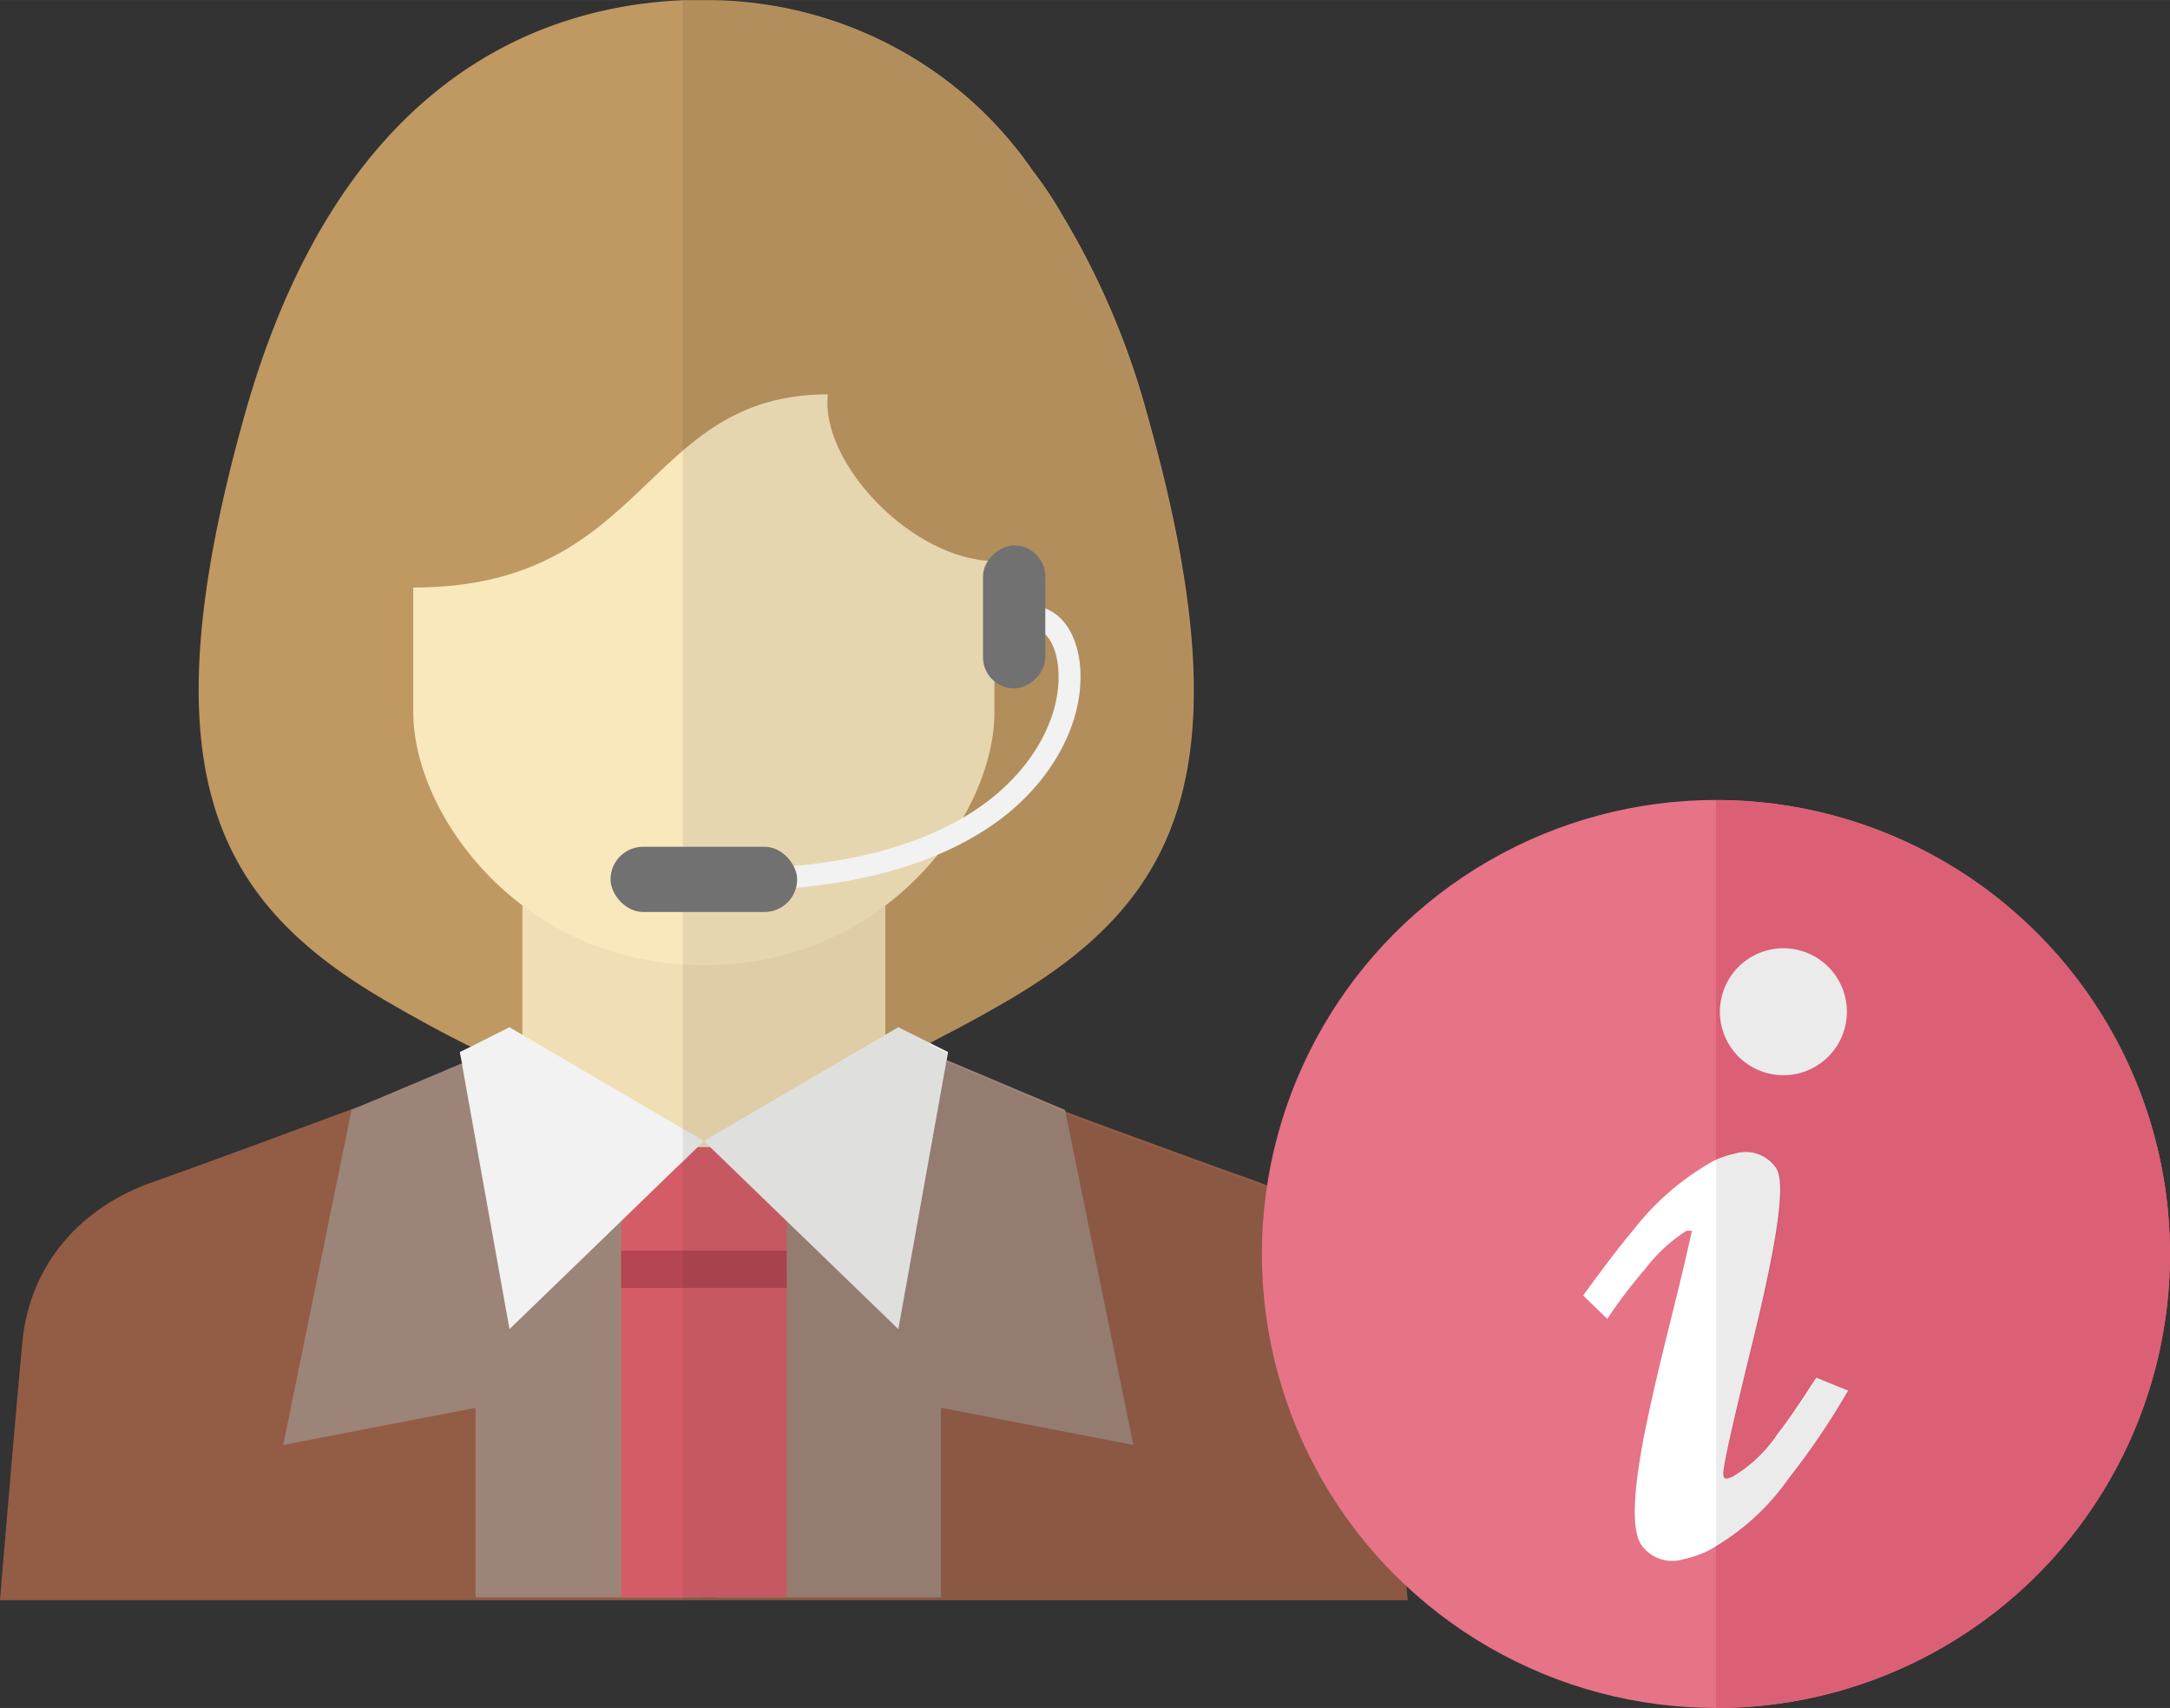 <svg id="b0d5ef59-98cd-477a-8004-bbd989a5077d" data-name="5" xmlns="http://www.w3.org/2000/svg" width="52.35mm" height="41.21mm" viewBox="0 0 148.39 116.81"><rect x="0" y="0" width="148.39" height="116.81" fill="#333333" stroke="none"/><title>support</title><path d="M209,643.33H112.74s.06-.6.13-1.61c.31-3.52,1-11.93,1.4-16.06.51-5.3,4-9.28,9.12-11,2.51-.88,9.07-3.3,15-5.5h.06c2.13-.79,4.18-1.54,5.92-2.2l.91-.34,1-.38,2.14-.8.73-.28h0l.52-.2,9.7.28,1.45.05L172,604.9l.52.2h0l.73.28,1.57.58c.56.22,1.21.44,1.89.71.21.07.41.16.63.23l8.22,3h0l2.2.82,1.72.63c3.8,1.4,7.19,2.63,8.85,3.21,5.06,1.77,8.61,5.75,9.11,11S209,643.33,209,643.33Z" transform="translate(-112.74 -533.89)" fill="#935c45"/><polygon points="47.8 78.04 47.8 109.24 32.52 109.24 32.52 96.28 19.37 98.82 24.04 75.9 25.65 75.22 25.71 75.2 31.59 72.72 32.09 72.51 32.54 72.67 35.72 73.79 46.69 77.64 47.1 77.78 47.48 77.92 47.8 78.04" fill="#9d8478"/><polygon points="64.77 72.51 72.83 75.91 77.5 98.82 64.35 96.28 64.35 109.25 49.07 109.25 49.07 78.03 64.77 72.51" fill="#9d8478"/><rect x="42.48" y="86.94" width="11.32" height="22.3" fill="#d45c66"/><path d="M181.91,602.17c-.95.56-1.89,1.09-2.83,1.6-.46.25-.92.5-1.39.74s-.91.48-1.36.72l-1.47.73c-.53.26-1.05.52-1.57.75a107.5,107.5,0,0,1-11.21,4.52l-1.2.38v.32h0l-.49-.14-.14,0-.38.11v-.32l-.41-.13a104.82,104.82,0,0,1-11-4.29c-.7-.31-1.41-.64-2.14-1l-1.42-.69c-2-1-4-2.09-6.09-3.32-11.45-6.8-16.12-15.71-9.34-39.89,6.47-23,20.24-27.94,30-28.36h.41v0h1a27.23,27.23,0,0,1,13.19,3.3,26.76,26.76,0,0,1,9.3,8.37c.7.92,1.38,1.9,2,3a53.56,53.56,0,0,1,5.85,13.76C198,586.46,193.37,595.37,181.91,602.17Z" transform="translate(-112.74 -533.89)" fill="#bf9862"/><rect x="35.72" y="45.57" width="24.82" height="34.37" fill="#f0deb4"/><path d="M169.35,560.86c-.53,4.73,5.82,11.35,11.39,11.4v10.35c0,7-7.36,17.29-19.86,17.29S141,589.6,141,582.61v-8.54C157.16,574.07,156.63,560.86,169.35,560.86Z" transform="translate(-112.74 -533.89)" fill="#f8e8bc"/><rect x="42.48" y="78.45" width="11.32" height="7.92" fill="#d45c66"/><rect x="42.48" y="85.53" width="11.32" height="2.55" fill="#b44551"/><polygon points="48.13 78.04 47.8 78.36 47.7 78.46 46.69 79.44 46.16 79.94 42.48 83.51 34.84 90.9 31.63 73 31.59 72.72 31.44 71.95 32.16 71.6 34.84 70.25 35.72 70.77 36.45 71.21 36.47 71.21 46.69 77.19 48.11 78.02 48.13 78.04" fill="#f1f2f1"/><polygon points="48.13 78.03 61.43 70.25 64.83 71.95 61.43 90.9 48.13 78.03" fill="#f1f2f1"/><path d="M209,643.33H159.43V533.92h.41v0h1a27.23,27.23,0,0,1,13.19,3.3,26.76,26.76,0,0,1,9.3,8.37c.7.92,1.38,1.9,2,3a53.56,53.56,0,0,1,5.85,13.76c6.78,24.18,2.11,33.09-9.35,39.89-.95.56-1.89,1.09-2.83,1.6-.46.25-.92.5-1.39.74s-.91.48-1.36.72l1.24.61-.1.58,0,0,8.07,3.4,0,.14h0l2.2.82,1.72.63c3.8,1.4,7.19,2.63,8.85,3.21,5.06,1.77,8.61,5.75,9.11,11S209,643.33,209,643.33Z" transform="translate(-112.74 -533.89)" fill="#3e3b3a" opacity="0.1"/><path d="M162.94,594.79v-1.5c7.55,0,13.63-1.66,17.58-4.79,2.89-2.28,4.61-5.4,4.61-8.33,0-1.93-.79-3.34-1.88-3.34v-1.5c2,0,3.38,2,3.38,4.84,0,3.39-1.93,6.94-5.17,9.51C177.24,593,170.83,594.79,162.94,594.79Z" transform="translate(-112.74 -533.89)" fill="#f1f2f1"/><rect x="41.75" y="57.91" width="12.76" height="4.46" rx="2.23" fill="#727171"/><rect x="177.2" y="573.95" width="9.78" height="4.26" rx="2.13" transform="translate(645.43 -139.9) rotate(90)" fill="#727171"/><circle cx="117.34" cy="85.76" r="31.05" fill="#e67386"/><path d="M230.08,588.61v62.1a31,31,0,0,0,0-62.1Z" transform="translate(-112.74 -533.89)" fill="#db6075"/><path d="M239.12,629l-.2.33a50,50,0,0,1-3.83,5.62,16.43,16.43,0,0,1-5.55,5,7.45,7.45,0,0,1-1.66.57,2.59,2.59,0,0,1-2.92-1c-.63-1-.57-3.42.21-7.46,1-5,2.14-8.88,3.27-14h-.37a11.07,11.07,0,0,0-2.85,2.64,33.29,33.29,0,0,0-2.57,3.39L221,622.49c1.38-1.9,2.51-3.39,3.39-4.43a18.17,18.17,0,0,1,5.52-4.77,6.49,6.49,0,0,1,1.5-.51,2.5,2.5,0,0,1,2.79,1c.4.63.68,2.53-1.57,11.72-2.18,8.92-2.11,9.17-2,9.42.06.09.11.1.25.08a1.82,1.82,0,0,0,.38-.14,9.46,9.46,0,0,0,3.05-2.92c.57-.71,1.37-1.87,2.38-3.44l.26-.39Z" transform="translate(-112.74 -533.89)" fill="#fff"/><circle cx="234.69" cy="603.03" r="4.34" transform="translate(-518.64 160.65) rotate(-76.86)" fill="#fff"/><g opacity="0.08"><path d="M236.75,628.49c-1,1.57-1.81,2.73-2.38,3.44a9.46,9.46,0,0,1-3.05,2.92,1.31,1.31,0,0,1-.38.13c-.14,0-.19,0-.25-.07-.13-.25-.2-.5,2-9.42,2.25-9.19,2-11.09,1.57-11.72a2.5,2.5,0,0,0-2.79-1,6.3,6.3,0,0,0-1.37.46v26.45a17.78,17.78,0,0,0,5-4.71,50,50,0,0,0,3.83-5.62l.2-.33L237,628.1Z" transform="translate(-112.74 -533.89)"/><circle cx="234.69" cy="603.03" r="4.34" transform="translate(-518.64 160.65) rotate(-76.86)"/></g></svg>